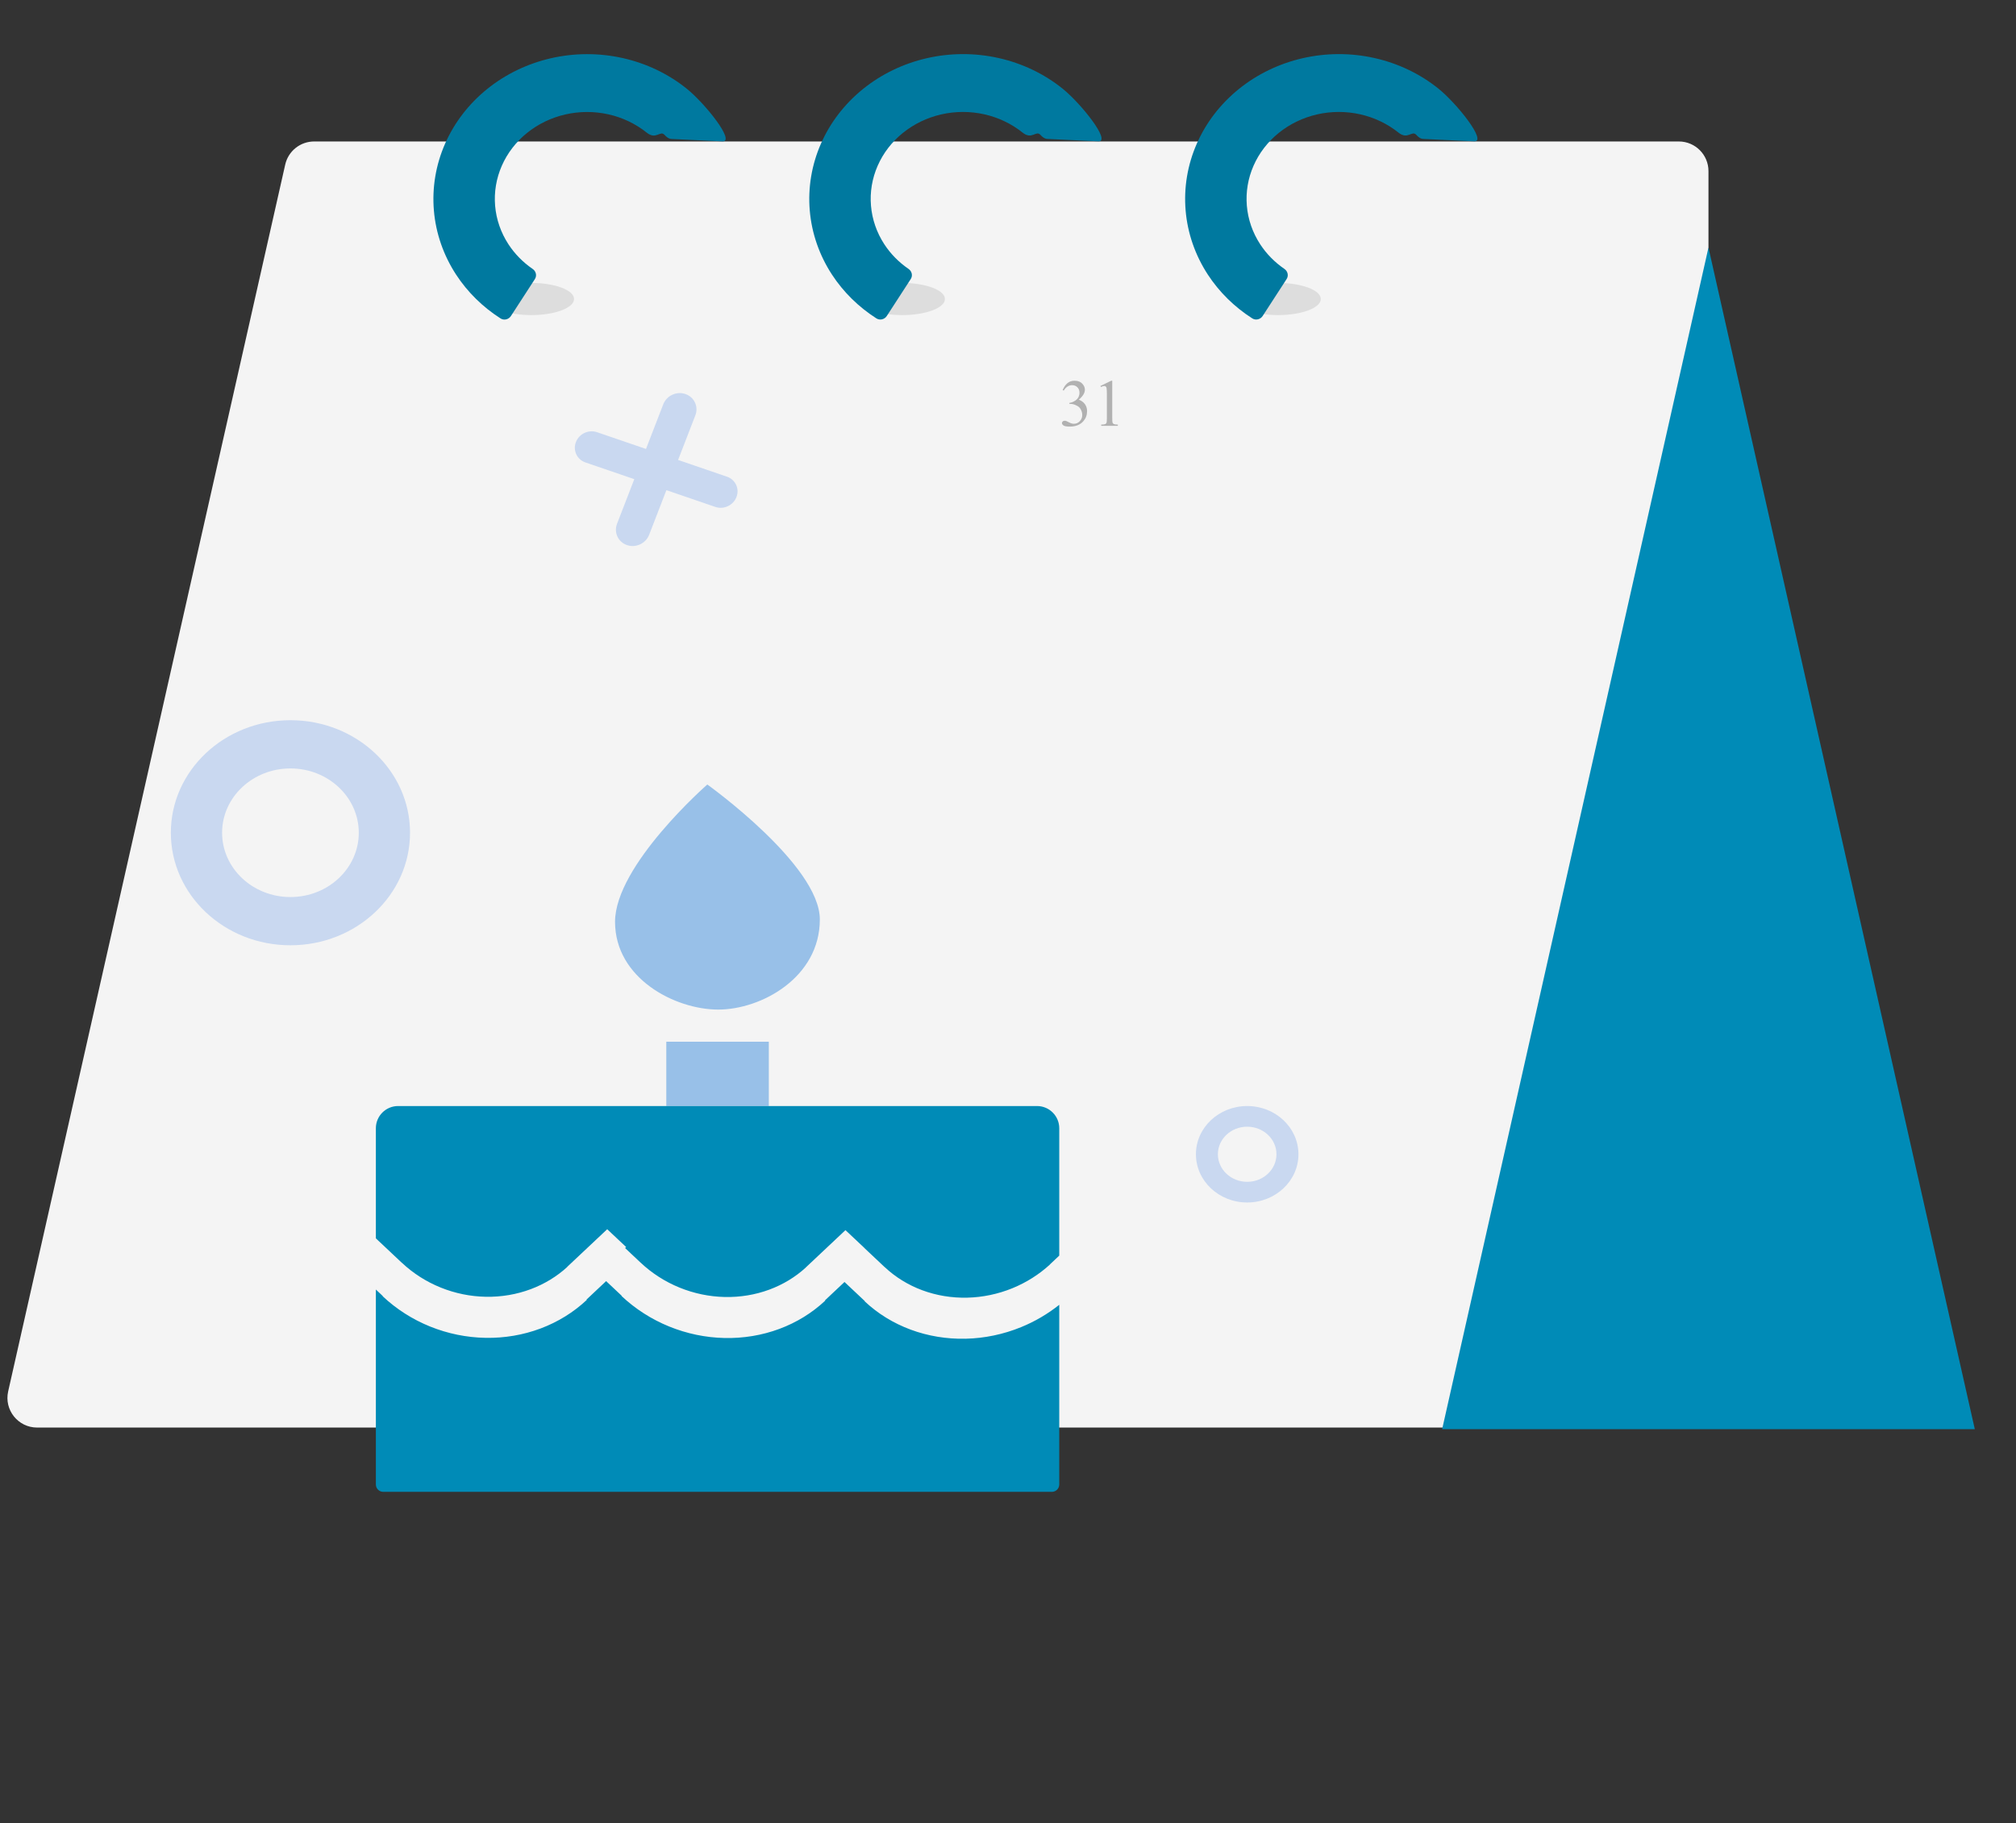 <svg width="272" height="246" viewBox="0 0 272 246" fill="none" xmlns="http://www.w3.org/2000/svg">
<rect x="0" y="0" width="272" height="246" fill="#333333" stroke="none"/>
<path d="M38.482 22.209C38.894 20.385 40.514 19.09 42.384 19.09H226.508C228.718 19.09 230.508 20.881 230.508 23.09V188.635C230.508 190.844 228.718 192.635 226.508 192.635H5.004C2.439 192.635 0.537 190.255 1.102 187.754L38.482 22.209Z" fill="#F4F4F4"/>
<rect x="89.898" y="140.571" width="13.831" height="8.677" fill="#98C0E8"/>
<path d="M230.508 33.408L266.441 192.852H194.576L230.508 33.408Z" fill="#008BB7"/>
<path d="M95.43 105.862C95.43 105.862 110.612 116.709 110.612 124.069C110.612 131.894 102.731 136.233 96.903 136.233C91.074 136.233 82.983 132.032 82.983 124.391C82.983 116.75 95.43 105.862 95.43 105.862Z" fill="#98C0E8"/>
<path fill-rule="evenodd" clip-rule="evenodd" d="M39.187 127.556C48.098 127.556 55.322 120.757 55.322 112.37C55.322 103.984 48.098 97.185 39.187 97.185C30.275 97.185 23.051 103.984 23.051 112.37C23.051 120.757 30.275 127.556 39.187 127.556ZM39.186 121.048C44.279 121.048 48.407 117.163 48.407 112.37C48.407 107.578 44.279 103.693 39.186 103.693C34.094 103.693 29.966 107.578 29.966 112.37C29.966 117.163 34.094 121.048 39.186 121.048Z" fill="#C9D8F0"/>
<path fill-rule="evenodd" clip-rule="evenodd" d="M168.271 162.264C172.09 162.264 175.186 159.351 175.186 155.757C175.186 152.162 172.09 149.249 168.271 149.249C164.452 149.249 161.356 152.162 161.356 155.757C161.356 159.351 164.452 162.264 168.271 162.264ZM168.27 159.475C170.452 159.475 172.222 157.81 172.222 155.757C172.222 153.703 170.452 152.038 168.27 152.038C166.088 152.038 164.318 153.703 164.318 155.757C164.318 157.81 166.088 159.475 168.27 159.475Z" fill="#C9D8F0"/>
<path fill-rule="evenodd" clip-rule="evenodd" d="M93.817 56.047C94.273 54.868 93.673 53.58 92.476 53.17C91.28 52.76 89.941 53.384 89.484 54.564L87.157 60.582L80.56 58.323C79.418 57.931 78.139 58.527 77.704 59.653C77.268 60.779 77.841 62.008 78.983 62.4L85.58 64.659L83.252 70.677C82.796 71.857 83.396 73.145 84.593 73.555C85.789 73.965 87.128 73.341 87.585 72.161L89.912 66.143L96.508 68.403C97.65 68.794 98.929 68.198 99.365 67.072C99.8 65.946 99.227 64.717 98.085 64.326L91.489 62.066L93.817 56.047Z" fill="#C9D8F0"/>
<path d="M143.372 52.635C143.542 52.234 143.756 51.925 144.014 51.708C144.275 51.488 144.598 51.378 144.985 51.378C145.463 51.378 145.829 51.534 146.084 51.844C146.277 52.076 146.374 52.323 146.374 52.587C146.374 53.02 146.101 53.469 145.556 53.931C145.923 54.075 146.199 54.28 146.387 54.547C146.574 54.813 146.668 55.127 146.668 55.487C146.668 56.003 146.504 56.45 146.176 56.828C145.748 57.32 145.129 57.566 144.317 57.566C143.916 57.566 143.642 57.516 143.495 57.416C143.352 57.317 143.28 57.21 143.28 57.096C143.28 57.011 143.314 56.936 143.381 56.871C143.451 56.807 143.535 56.775 143.632 56.775C143.705 56.775 143.78 56.786 143.856 56.81C143.906 56.825 144.018 56.879 144.194 56.972C144.37 57.063 144.491 57.118 144.559 57.135C144.667 57.167 144.783 57.184 144.906 57.184C145.205 57.184 145.464 57.068 145.684 56.836C145.906 56.605 146.018 56.331 146.018 56.014C146.018 55.783 145.967 55.557 145.864 55.338C145.788 55.174 145.704 55.049 145.614 54.964C145.488 54.847 145.315 54.742 145.095 54.648C144.875 54.551 144.651 54.503 144.423 54.503H144.282V54.371C144.513 54.342 144.745 54.258 144.976 54.12C145.211 53.983 145.381 53.817 145.486 53.624C145.592 53.431 145.644 53.218 145.644 52.987C145.644 52.685 145.549 52.442 145.359 52.257C145.171 52.07 144.937 51.976 144.656 51.976C144.201 51.976 143.822 52.219 143.517 52.705L143.372 52.635ZM148.47 52.086L149.92 51.378H150.065V56.41C150.065 56.744 150.078 56.952 150.105 57.034C150.134 57.116 150.193 57.179 150.281 57.223C150.368 57.267 150.547 57.292 150.817 57.298V57.46H148.575V57.298C148.857 57.292 149.038 57.268 149.12 57.227C149.202 57.184 149.26 57.126 149.292 57.056C149.324 56.983 149.34 56.767 149.34 56.41V53.193C149.34 52.76 149.325 52.481 149.296 52.358C149.276 52.264 149.238 52.196 149.182 52.152C149.129 52.108 149.065 52.086 148.989 52.086C148.88 52.086 148.729 52.131 148.536 52.222L148.47 52.086Z" fill="#B1B1B1"/>
<ellipse cx="71.687" cy="40.349" rx="5.763" ry="2.169" fill="#DDDDDD"/>
<path d="M68.932 42.649C68.632 43.112 67.999 43.267 67.535 42.97C65.119 41.425 63.075 39.413 61.541 37.064C59.83 34.443 58.802 31.477 58.541 28.408C58.281 25.338 58.796 22.253 60.043 19.405C61.291 16.556 63.236 14.025 65.719 12.019C68.203 10.012 71.154 8.587 74.332 7.859C77.511 7.132 80.825 7.123 84.005 7.833C87.185 8.543 90.14 9.953 92.628 11.946C95.117 13.939 99.209 19.081 97.508 19.079L90.602 18.753C90.217 18.735 89.916 18.483 89.668 18.208C89.067 17.539 88.536 18.923 87.254 17.896C85.761 16.7 83.988 15.854 82.08 15.428C80.172 15.002 78.183 15.007 76.276 15.444C74.37 15.88 72.599 16.735 71.109 17.939C69.618 19.143 68.451 20.662 67.703 22.371C66.954 24.08 66.646 25.931 66.802 27.773C66.958 29.614 67.575 31.394 68.602 32.967C69.451 34.267 70.56 35.395 71.865 36.29C72.319 36.601 72.466 37.197 72.166 37.66L68.932 42.649Z" fill="#00799F"/>
<ellipse cx="121.728" cy="40.349" rx="5.763" ry="2.169" fill="#DDDDDD"/>
<path d="M119.644 42.644C119.344 43.107 118.71 43.262 118.246 42.965C115.831 41.42 113.787 39.408 112.253 37.059C110.541 34.438 109.514 31.472 109.253 28.402C108.993 25.333 109.508 22.248 110.755 19.4C112.003 16.551 113.948 14.02 116.431 12.014C118.915 10.007 121.866 8.582 125.044 7.854C128.222 7.127 131.537 7.118 134.717 7.828C137.897 8.538 140.852 9.947 143.34 11.941C145.829 13.934 149.92 19.076 148.22 19.074L141.313 18.748C140.929 18.73 140.628 18.478 140.38 18.202C139.779 17.534 139.248 18.917 137.966 17.89C136.473 16.695 134.7 15.849 132.792 15.423C130.884 14.997 128.895 15.002 126.988 15.438C125.081 15.875 123.311 16.73 121.82 17.934C120.33 19.138 119.163 20.657 118.415 22.366C117.666 24.075 117.357 25.926 117.514 27.767C117.67 29.609 118.287 31.389 119.313 32.962C120.163 34.262 121.272 35.39 122.577 36.285C123.031 36.596 123.178 37.191 122.878 37.655L119.644 42.644Z" fill="#00799F"/>
<ellipse cx="172.44" cy="40.349" rx="5.763" ry="2.169" fill="#DDDDDD"/>
<path d="M170.356 42.644C170.056 43.107 169.422 43.262 168.958 42.965C166.543 41.42 164.499 39.408 162.965 37.059C161.253 34.438 160.225 31.472 159.965 28.402C159.705 25.333 160.219 22.248 161.467 19.4C162.715 16.551 164.66 14.02 167.143 12.014C169.627 10.007 172.578 8.582 175.756 7.854C178.934 7.127 182.249 7.118 185.429 7.828C188.609 8.538 191.563 9.947 194.052 11.941C196.54 13.934 200.632 19.076 198.932 19.074L192.025 18.748C191.64 18.73 191.34 18.478 191.092 18.202C190.491 17.534 189.96 18.917 188.678 17.89C187.184 16.695 185.412 15.849 183.504 15.423C181.596 14.997 179.607 15.002 177.7 15.438C175.793 15.875 174.022 16.73 172.532 17.934C171.042 19.138 169.875 20.657 169.127 22.366C168.378 24.075 168.069 25.926 168.225 27.767C168.382 29.609 168.998 31.389 170.025 32.962C170.874 34.262 171.984 35.39 173.289 36.285C173.743 36.596 173.89 37.191 173.59 37.655L170.356 42.644Z" fill="#00799F"/>
<path fill-rule="evenodd" clip-rule="evenodd" d="M50.712 152.249C50.712 150.592 52.055 149.249 53.712 149.249H139.915C141.572 149.249 142.915 150.592 142.915 152.249V169.434L141.644 170.63L141.654 170.639C140.182 171.985 138.466 173.068 136.595 173.833C134.649 174.628 132.574 175.061 130.488 175.109C128.402 175.156 126.347 174.817 124.44 174.109C122.532 173.402 120.81 172.341 119.37 170.987L119.366 170.991L116.622 168.409L116.629 168.402L114.07 165.995L108.707 171.042L108.713 171.047C107.309 172.329 105.646 173.337 103.812 174.017C101.907 174.724 99.855 175.064 97.772 175.017C95.69 174.97 93.618 174.538 91.675 173.745C89.732 172.952 87.957 171.814 86.449 170.395L86.447 170.397L84.336 168.41L84.479 168.275L81.925 165.872L76.522 170.956L76.534 170.968C75.122 172.255 73.453 173.27 71.615 173.959C69.702 174.676 67.644 175.025 65.557 174.988C63.47 174.951 61.396 174.527 59.453 173.74C57.509 172.954 55.735 171.821 54.231 170.406L54.226 170.411L50.712 167.103V152.249ZM113.94 172.992L111.309 175.468L111.346 175.503C109.584 177.161 107.476 178.46 105.142 179.326C102.807 180.192 100.292 180.609 97.74 180.551C95.188 180.494 92.649 179.964 90.269 178.993C87.888 178.021 85.711 176.626 83.864 174.887L83.89 174.862L81.779 172.875L79.128 175.37L79.17 175.409C77.396 177.078 75.276 178.39 72.932 179.268C70.588 180.147 68.066 180.575 65.508 180.529C62.951 180.484 60.409 179.964 58.027 179.001C55.646 178.037 53.472 176.649 51.629 174.914L51.651 174.893L50.712 174.01V200.312C50.712 200.864 51.16 201.312 51.712 201.312H141.915C142.468 201.312 142.915 200.864 142.915 200.312V176.07C141.363 177.307 139.628 178.325 137.768 179.084C135.383 180.059 132.84 180.59 130.284 180.648C127.728 180.706 125.21 180.29 122.872 179.423C120.534 178.557 118.423 177.256 116.66 175.597L116.684 175.574L113.94 172.992Z" fill="#008BB7"/>
</svg>
